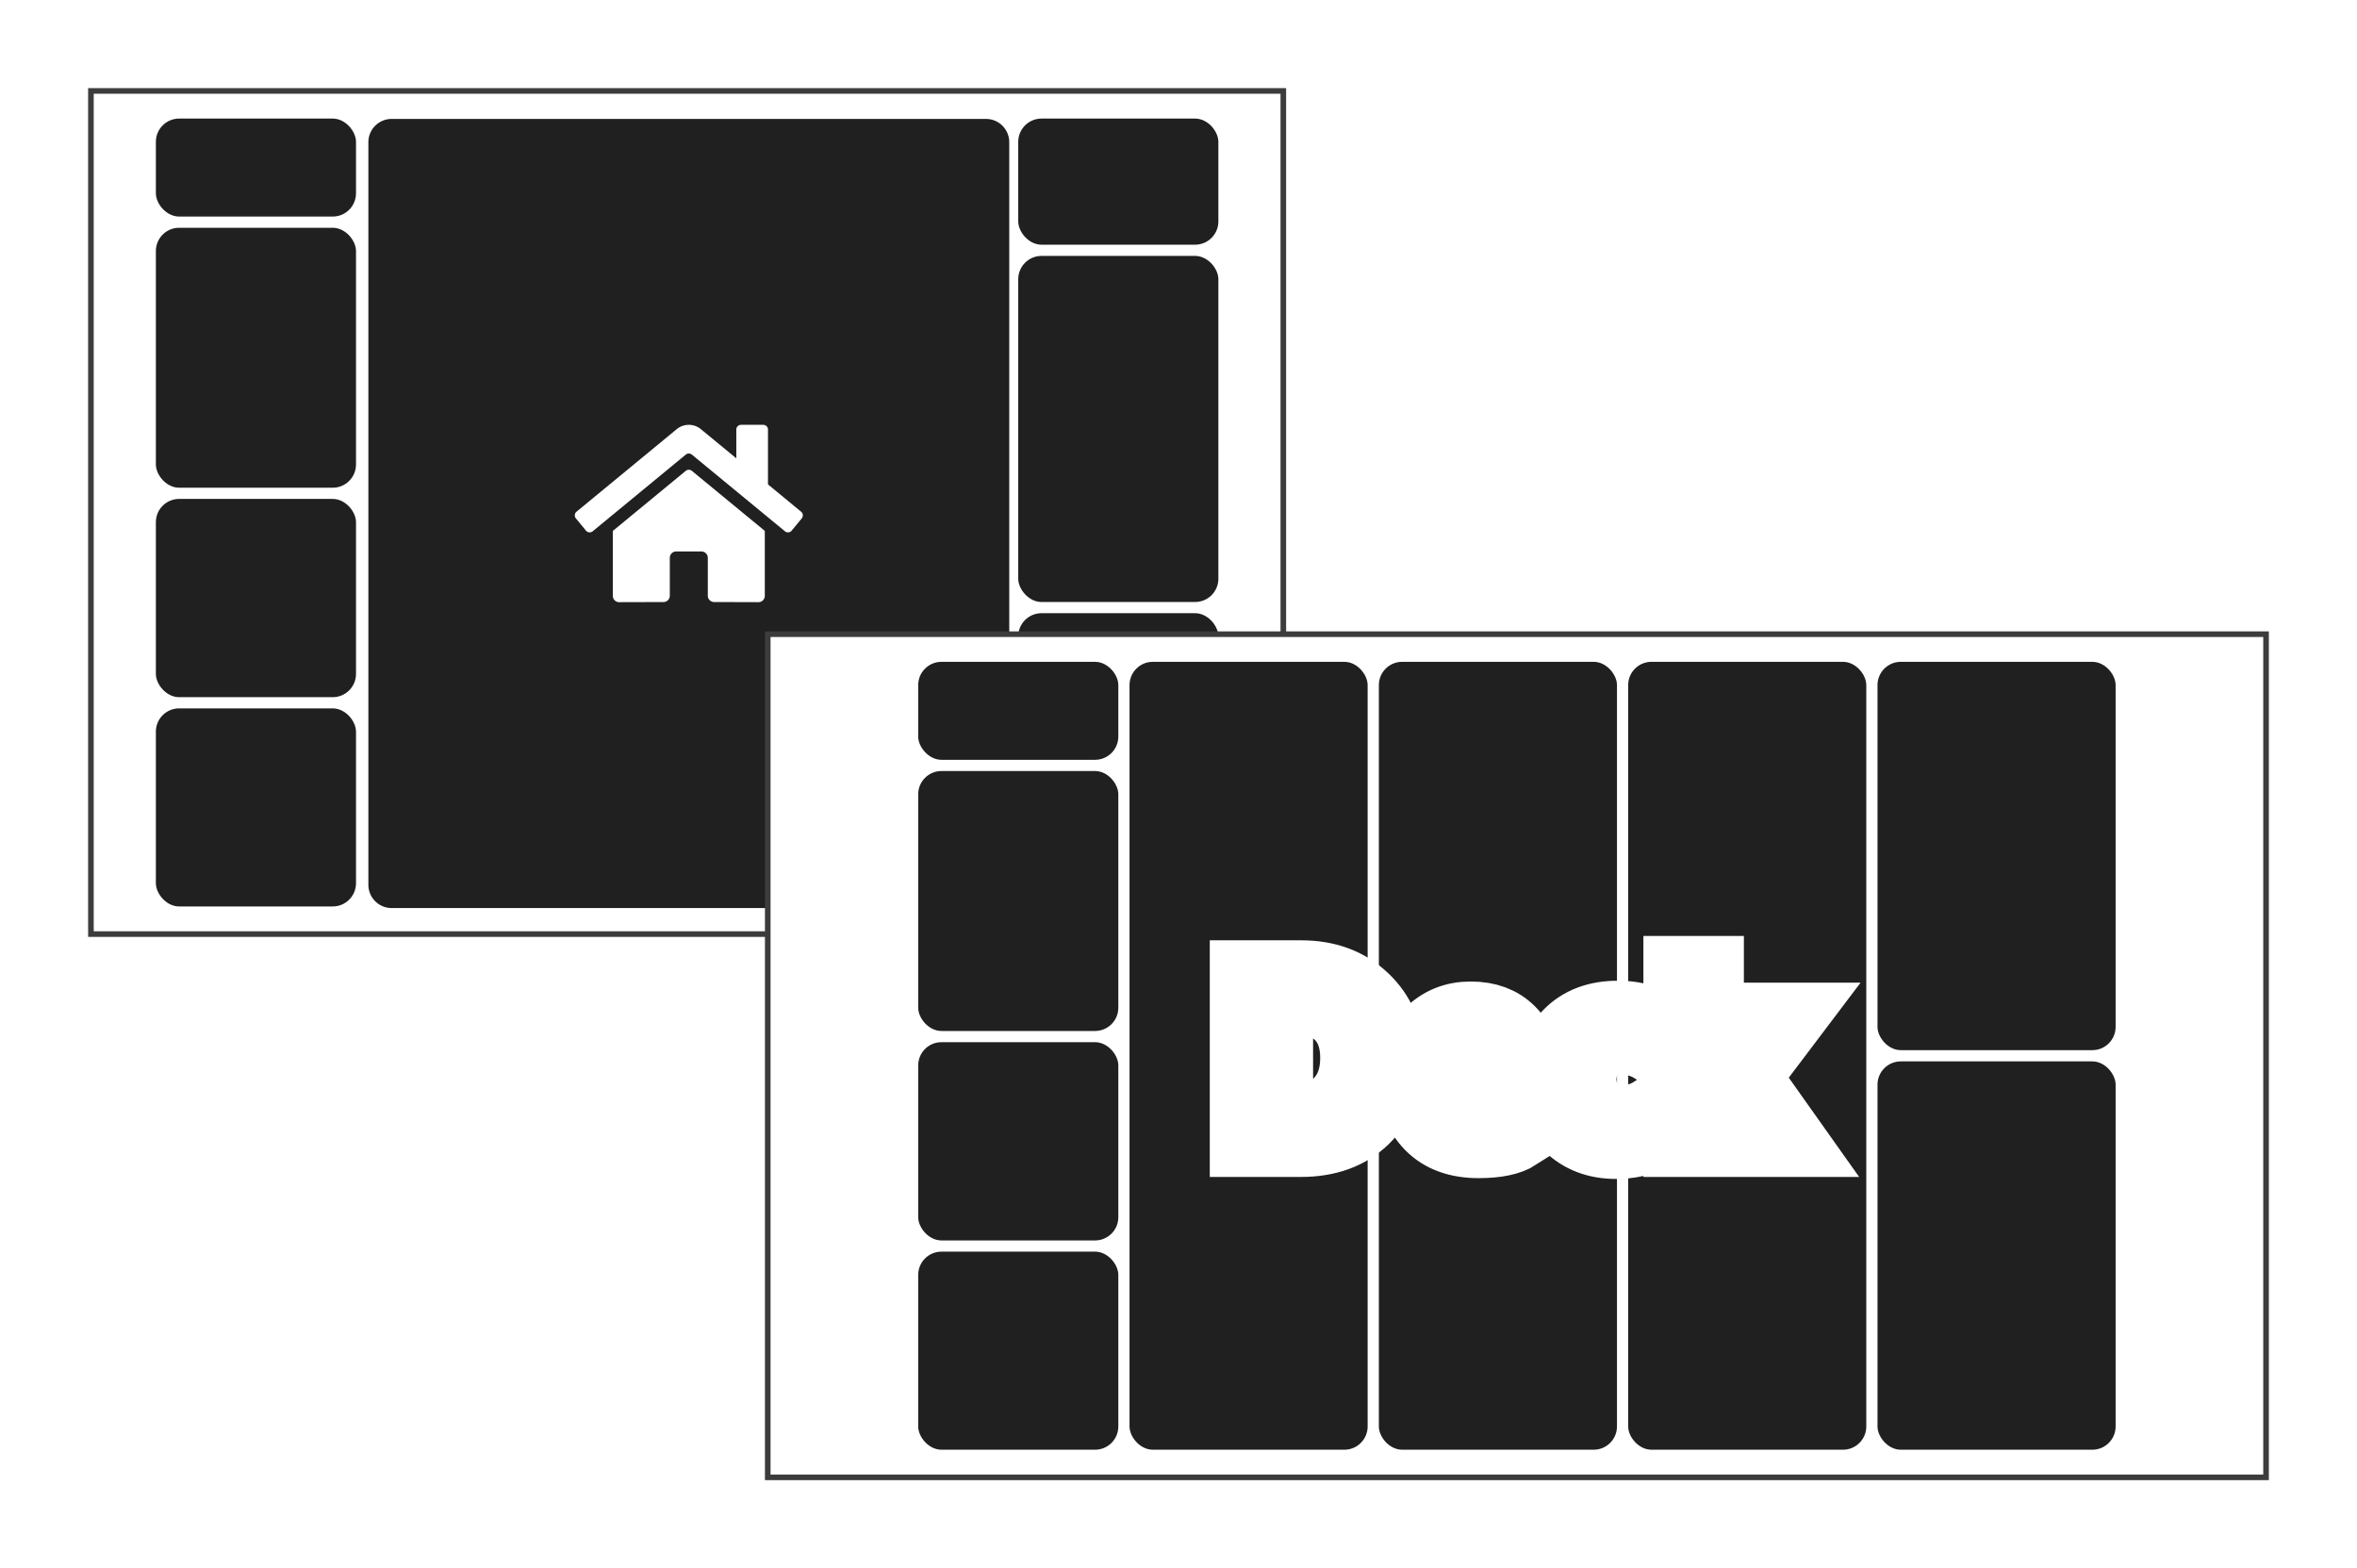<svg xmlns="http://www.w3.org/2000/svg" xmlns:svg="http://www.w3.org/2000/svg" id="svg8" width="420.99" height="280.101" version="1.1" viewBox="0 0 111.387 74.11"><defs id="defs2"><filter id="filter925" color-interpolation-filters="sRGB"><feFlood id="feFlood915" flood-color="#000" flood-opacity="1" result="flood"/><feComposite id="feComposite917" in="flood" in2="SourceGraphic" operator="in" result="composite1"/><feGaussianBlur id="feGaussianBlur919" in="composite1" result="blur" stdDeviation=".6"/><feOffset id="feOffset921" dx="0" dy="0" result="offset"/><feComposite id="feComposite923" in="SourceGraphic" in2="offset" operator="over" result="composite2"/></filter><filter id="filter937" color-interpolation-filters="sRGB"><feFlood id="feFlood927" flood-color="#000" flood-opacity="1" result="flood"/><feComposite id="feComposite929" in="flood" in2="SourceGraphic" operator="in" result="composite1"/><feGaussianBlur id="feGaussianBlur931" in="composite1" result="blur" stdDeviation=".6"/><feOffset id="feOffset933" dx="0" dy="0" result="offset"/><feComposite id="feComposite935" in="SourceGraphic" in2="offset" operator="over" result="composite2"/></filter></defs><g id="layer1" transform="translate(-12.9,-5.87)"><rect id="rect917" width="111.387" height="74.11" x="12.9" y="5.87" fill="#fff" fill-opacity="1" stroke="none" stroke-dasharray="none" stroke-linecap="round" stroke-linejoin="miter" stroke-miterlimit="4" stroke-opacity="1" stroke-width="3.065" paint-order="markers stroke fill"/><g id="g915" transform="translate(1.823,1.07)"><g id="g852" filter="url(#filter937)"><rect id="rect817" width="56.35" height="39.843" x="15.374" y="9.097" fill="#fff" fill-opacity="1" stroke="#3c3c3c" stroke-dasharray="none" stroke-linejoin="miter" stroke-miterlimit="4" stroke-opacity="1" stroke-width=".265" paint-order="markers stroke fill"/><g id="g840" transform="translate(-7.229,5.3400462e-5)"><path id="rect830" fill="#202020" fill-opacity="1" stroke="none" stroke-dasharray="none" stroke-linejoin="miter" stroke-miterlimit="4" stroke-opacity="1" stroke-width="2.249" d="m 138.932,39.32 c -2.303,0 -4.158,1.853 -4.158,4.156 V 175.877 c 0,2.303 1.855,4.158 4.158,4.158 h 105.971 c 2.303,0 4.158,-1.855 4.158,-4.158 V 43.477 c 0,-2.303 -1.855,-4.156 -4.158,-4.156 z M 191.875,93.867 a 3.388,3.388 0 0 1 2.191,0.771 l 6.32,5.201 v -5.127 a 0.847,0.847 0 0 1 0.848,-0.846 h 3.953 a 0.847,0.847 0 0 1 0.848,0.846 v 9.777 l 5.9,4.865 a 0.847,0.847 0 0 1 0.121,1.195 l -1.801,2.188 a 0.847,0.847 0 0 1 -1.193,0.113 L 192.457,99.176 a 0.861,0.861 0 0 0 -1.08,0 l -16.604,13.676 a 0.847,0.847 0 0 1 -1.193,-0.115 l -1.801,-2.188 a 0.847,0.847 0 0 1 0.113,-1.193 l 17.869,-14.717 a 3.388,3.388 0 0 1 2.113,-0.771 z m 0.023,8.012 a 0.861,0.861 0 0 1 0.559,0.191 l 13.012,10.711 v 11.576 a 1.129,1.129 0 0 1 -1.129,1.131 l -7.908,-0.023 a 1.129,1.129 0 0 1 -1.129,-1.133 v -6.75 a 1.129,1.129 0 0 0 -1.129,-1.131 h -4.518 a 1.129,1.129 0 0 0 -1.129,1.131 v 6.756 a 1.129,1.129 0 0 1 -1.125,1.129 l -7.91,0.021 a 1.129,1.129 0 0 1 -1.129,-1.131 v -11.568 l 13.014,-10.719 a 0.861,0.861 0 0 1 0.521,-0.191 z" paint-order="markers stroke fill" transform="scale(0.265)"/><rect id="rect832" width="9.458" height="4.63" x="25.672" y="10.403" fill="#202020" fill-opacity="1" stroke="none" stroke-dasharray="none" stroke-linejoin="miter" stroke-miterlimit="4" stroke-opacity="1" stroke-width=".595" paint-order="markers stroke fill" rx="1.1" ry="1.1"/><rect id="rect834" width="9.458" height="5.96" x="66.426" y="10.403" fill="#202020" fill-opacity="1" stroke="none" stroke-dasharray="none" stroke-linejoin="miter" stroke-miterlimit="4" stroke-opacity="1" stroke-width=".595" paint-order="markers stroke fill" rx="1.1" ry="1.1"/><rect id="rect836" width="9.458" height="12.284" x="25.672" y="15.563" fill="#202020" fill-opacity="1" stroke="none" stroke-dasharray="none" stroke-linejoin="miter" stroke-miterlimit="4" stroke-opacity="1" stroke-width=".595" paint-order="markers stroke fill" rx="1.1" ry="1.1"/><rect id="rect840" width="9.458" height="9.369" x="25.672" y="28.376" fill="#202020" fill-opacity="1" stroke="none" stroke-dasharray="none" stroke-linejoin="miter" stroke-miterlimit="4" stroke-opacity="1" stroke-width=".595" paint-order="markers stroke fill" rx="1.1" ry="1.1"/><rect id="rect842" width="9.458" height="9.36" x="25.672" y="38.274" fill="#202020" fill-opacity="1" stroke="none" stroke-dasharray="none" stroke-linejoin="miter" stroke-miterlimit="4" stroke-opacity="1" stroke-width=".595" paint-order="markers stroke fill" rx="1.1" ry="1.1"/><rect id="rect844" width="9.458" height="16.354" x="66.426" y="16.893" fill="#202020" fill-opacity="1" stroke="none" stroke-dasharray="none" stroke-linejoin="miter" stroke-miterlimit="4" stroke-opacity="1" stroke-width=".595" paint-order="markers stroke fill" rx="1.1" ry="1.1"/><rect id="rect846" width="9.458" height="13.858" x="66.426" y="33.776" fill="#202020" fill-opacity="1" stroke="none" stroke-dasharray="none" stroke-linejoin="miter" stroke-miterlimit="4" stroke-opacity="1" stroke-width=".595" paint-order="markers stroke fill" rx="1.1" ry="1.1"/></g></g><g id="g887" filter="url(#filter925)"><g id="g865" stroke-dasharray="none" stroke-miterlimit="4" stroke-width=".265" transform="translate(-45.256,25.671)"><rect id="rect850" width="70.807" height="39.843" x="92.615" y="9.097" fill="#fff" fill-opacity="1" stroke="#3c3c3c" stroke-dasharray="none" stroke-linejoin="miter" stroke-miterlimit="4" stroke-opacity="1" stroke-width=".265" paint-order="markers stroke fill"/><g id="g885" stroke-dasharray="none" stroke-miterlimit="4" stroke-width=".265" transform="translate(1.575,1.8167496e-4)"><rect id="rect854" width="9.458" height="4.63" x="98.15" y="10.403" fill="#202020" fill-opacity="1" stroke="none" stroke-dasharray="none" stroke-linejoin="miter" stroke-miterlimit="4" stroke-opacity="1" stroke-width=".265" paint-order="markers stroke fill" rx="1.1" ry="1.1"/><rect id="rect856" width="11.253" height="37.231" x="108.137" y="10.403" fill="#202020" fill-opacity="1" stroke="none" stroke-dasharray="none" stroke-linejoin="miter" stroke-miterlimit="4" stroke-opacity="1" stroke-width=".265" paint-order="markers stroke fill" rx="1.1" ry="1.1"/><rect id="rect858" width="9.458" height="12.284" x="98.15" y="15.563" fill="#202020" fill-opacity="1" stroke="none" stroke-dasharray="none" stroke-linejoin="miter" stroke-miterlimit="4" stroke-opacity="1" stroke-width=".265" paint-order="markers stroke fill" rx="1.1" ry="1.1"/><rect id="rect860" width="9.458" height="9.369" x="98.15" y="28.376" fill="#202020" fill-opacity="1" stroke="none" stroke-dasharray="none" stroke-linejoin="miter" stroke-miterlimit="4" stroke-opacity="1" stroke-width=".265" paint-order="markers stroke fill" rx="1.1" ry="1.1"/><rect id="rect862" width="9.458" height="9.36" x="98.15" y="38.274" fill="#202020" fill-opacity="1" stroke="none" stroke-dasharray="none" stroke-linejoin="miter" stroke-miterlimit="4" stroke-opacity="1" stroke-width=".265" paint-order="markers stroke fill" rx="1.1" ry="1.1"/><rect id="rect868" width="11.253" height="37.231" x="119.92" y="10.403" fill="#202020" fill-opacity="1" stroke="none" stroke-dasharray="none" stroke-linejoin="miter" stroke-miterlimit="4" stroke-opacity="1" stroke-width=".265" paint-order="markers stroke fill" rx="1.1" ry="1.1"/><rect id="rect870" width="11.253" height="37.231" x="131.702" y="10.403" fill="#202020" fill-opacity="1" stroke="none" stroke-dasharray="none" stroke-linejoin="miter" stroke-miterlimit="4" stroke-opacity="1" stroke-width=".265" paint-order="markers stroke fill" rx="1.1" ry="1.1"/><rect id="rect872" width="11.253" height="18.35" x="143.485" y="29.284" fill="#202020" fill-opacity="1" stroke="none" stroke-dasharray="none" stroke-linejoin="miter" stroke-miterlimit="4" stroke-opacity="1" stroke-width=".265" paint-order="markers stroke fill" rx="1.1" ry="1.1"/><rect id="rect874" width="11.253" height="18.35" x="143.485" y="10.403" fill="#202020" fill-opacity="1" stroke="none" stroke-dasharray="none" stroke-linejoin="miter" stroke-miterlimit="4" stroke-opacity="1" stroke-width=".265" paint-order="markers stroke fill" rx="1.1" ry="1.1"/></g></g><path id="path852" fill="#202020" fill-opacity="1" stroke="#fff" stroke-dasharray="none" stroke-miterlimit="4" stroke-opacity="1" stroke-width="11.584" d="M 298.861 172.693 L 298.861 204.08 L 305.197 204.08 L 305.197 192.729 L 313.002 204.08 L 320.34 204.08 L 311.82 192.061 L 320.16 181.023 L 312.895 181.023 L 305.197 191.393 L 305.197 172.693 L 298.861 172.693 z M 221.535 173.467 L 221.535 204.08 L 231.988 204.08 C 236.857 204.08 240.749 202.663 243.66 199.828 C 246.572 196.969 248.027 193.126 248.027 188.299 C 248.027 184.058 246.536 180.532 243.553 177.721 C 240.57 174.886 236.738 173.467 232.061 173.467 L 221.535 173.467 z M 228.373 178.916 L 231.846 178.916 C 234.805 178.916 237.109 179.782 238.756 181.516 C 240.403 183.25 241.225 185.628 241.225 188.65 C 241.225 191.65 240.414 194.075 238.791 195.926 C 237.192 197.753 234.888 198.668 231.881 198.668 L 228.373 198.668 L 228.373 178.916 z M 288.516 180.672 C 284.673 180.672 281.63 181.821 279.387 184.117 C 277.167 186.39 276.057 189.237 276.057 192.658 C 276.057 196.079 277.19 198.903 279.457 201.129 C 281.724 203.331 284.624 204.432 288.156 204.432 C 290.686 204.432 292.822 203.951 294.564 202.99 L 294.564 197.754 C 292.918 198.808 291.093 199.336 289.088 199.336 C 287.107 199.336 285.533 198.738 284.363 197.543 C 283.218 196.348 282.584 194.708 282.465 192.623 C 282.489 190.491 283.109 188.826 284.326 187.631 C 285.567 186.436 287.179 185.84 289.16 185.84 C 291.141 185.84 292.942 186.344 294.564 187.352 L 294.564 181.973 C 292.942 181.106 290.926 180.672 288.516 180.672 z M 262.275 180.812 C 259.197 180.812 256.631 181.856 254.578 183.941 C 252.526 186.003 251.5 188.815 251.5 192.377 C 251.5 195.939 252.573 198.821 254.721 201.023 C 256.869 203.203 259.851 204.291 263.67 204.291 C 266.94 204.291 269.351 203.787 270.902 202.779 L 270.902 197.473 C 269.184 198.761 267.108 199.406 264.674 199.406 C 262.836 199.406 261.32 198.984 260.127 198.141 C 258.934 197.274 258.146 196.103 257.764 194.627 L 272.047 194.627 C 272.238 193.502 272.334 192.353 272.334 191.182 C 272.334 187.854 271.427 185.3 269.613 183.52 C 267.799 181.715 265.354 180.812 262.275 180.812 z M 262.49 185.594 C 264.877 185.594 266.176 187.034 266.391 189.916 L 266.391 190.162 L 257.764 190.162 C 258.074 188.733 258.647 187.621 259.482 186.824 C 260.342 186.004 261.345 185.594 262.49 185.594 z" font-family="GenEi Nu Gothic EB" font-size="9.61" font-stretch="normal" font-style="normal" font-variant="normal" font-weight="normal" letter-spacing="0" paint-order="markers stroke fill" text-anchor="middle" transform="matrix(0.265,0,0,0.265,11.077,4.8)" word-spacing="0" style="line-height:1.25;-inkscape-font-specification:'GenEi Nu Gothic EB';text-align:center"/></g></g></g></svg>